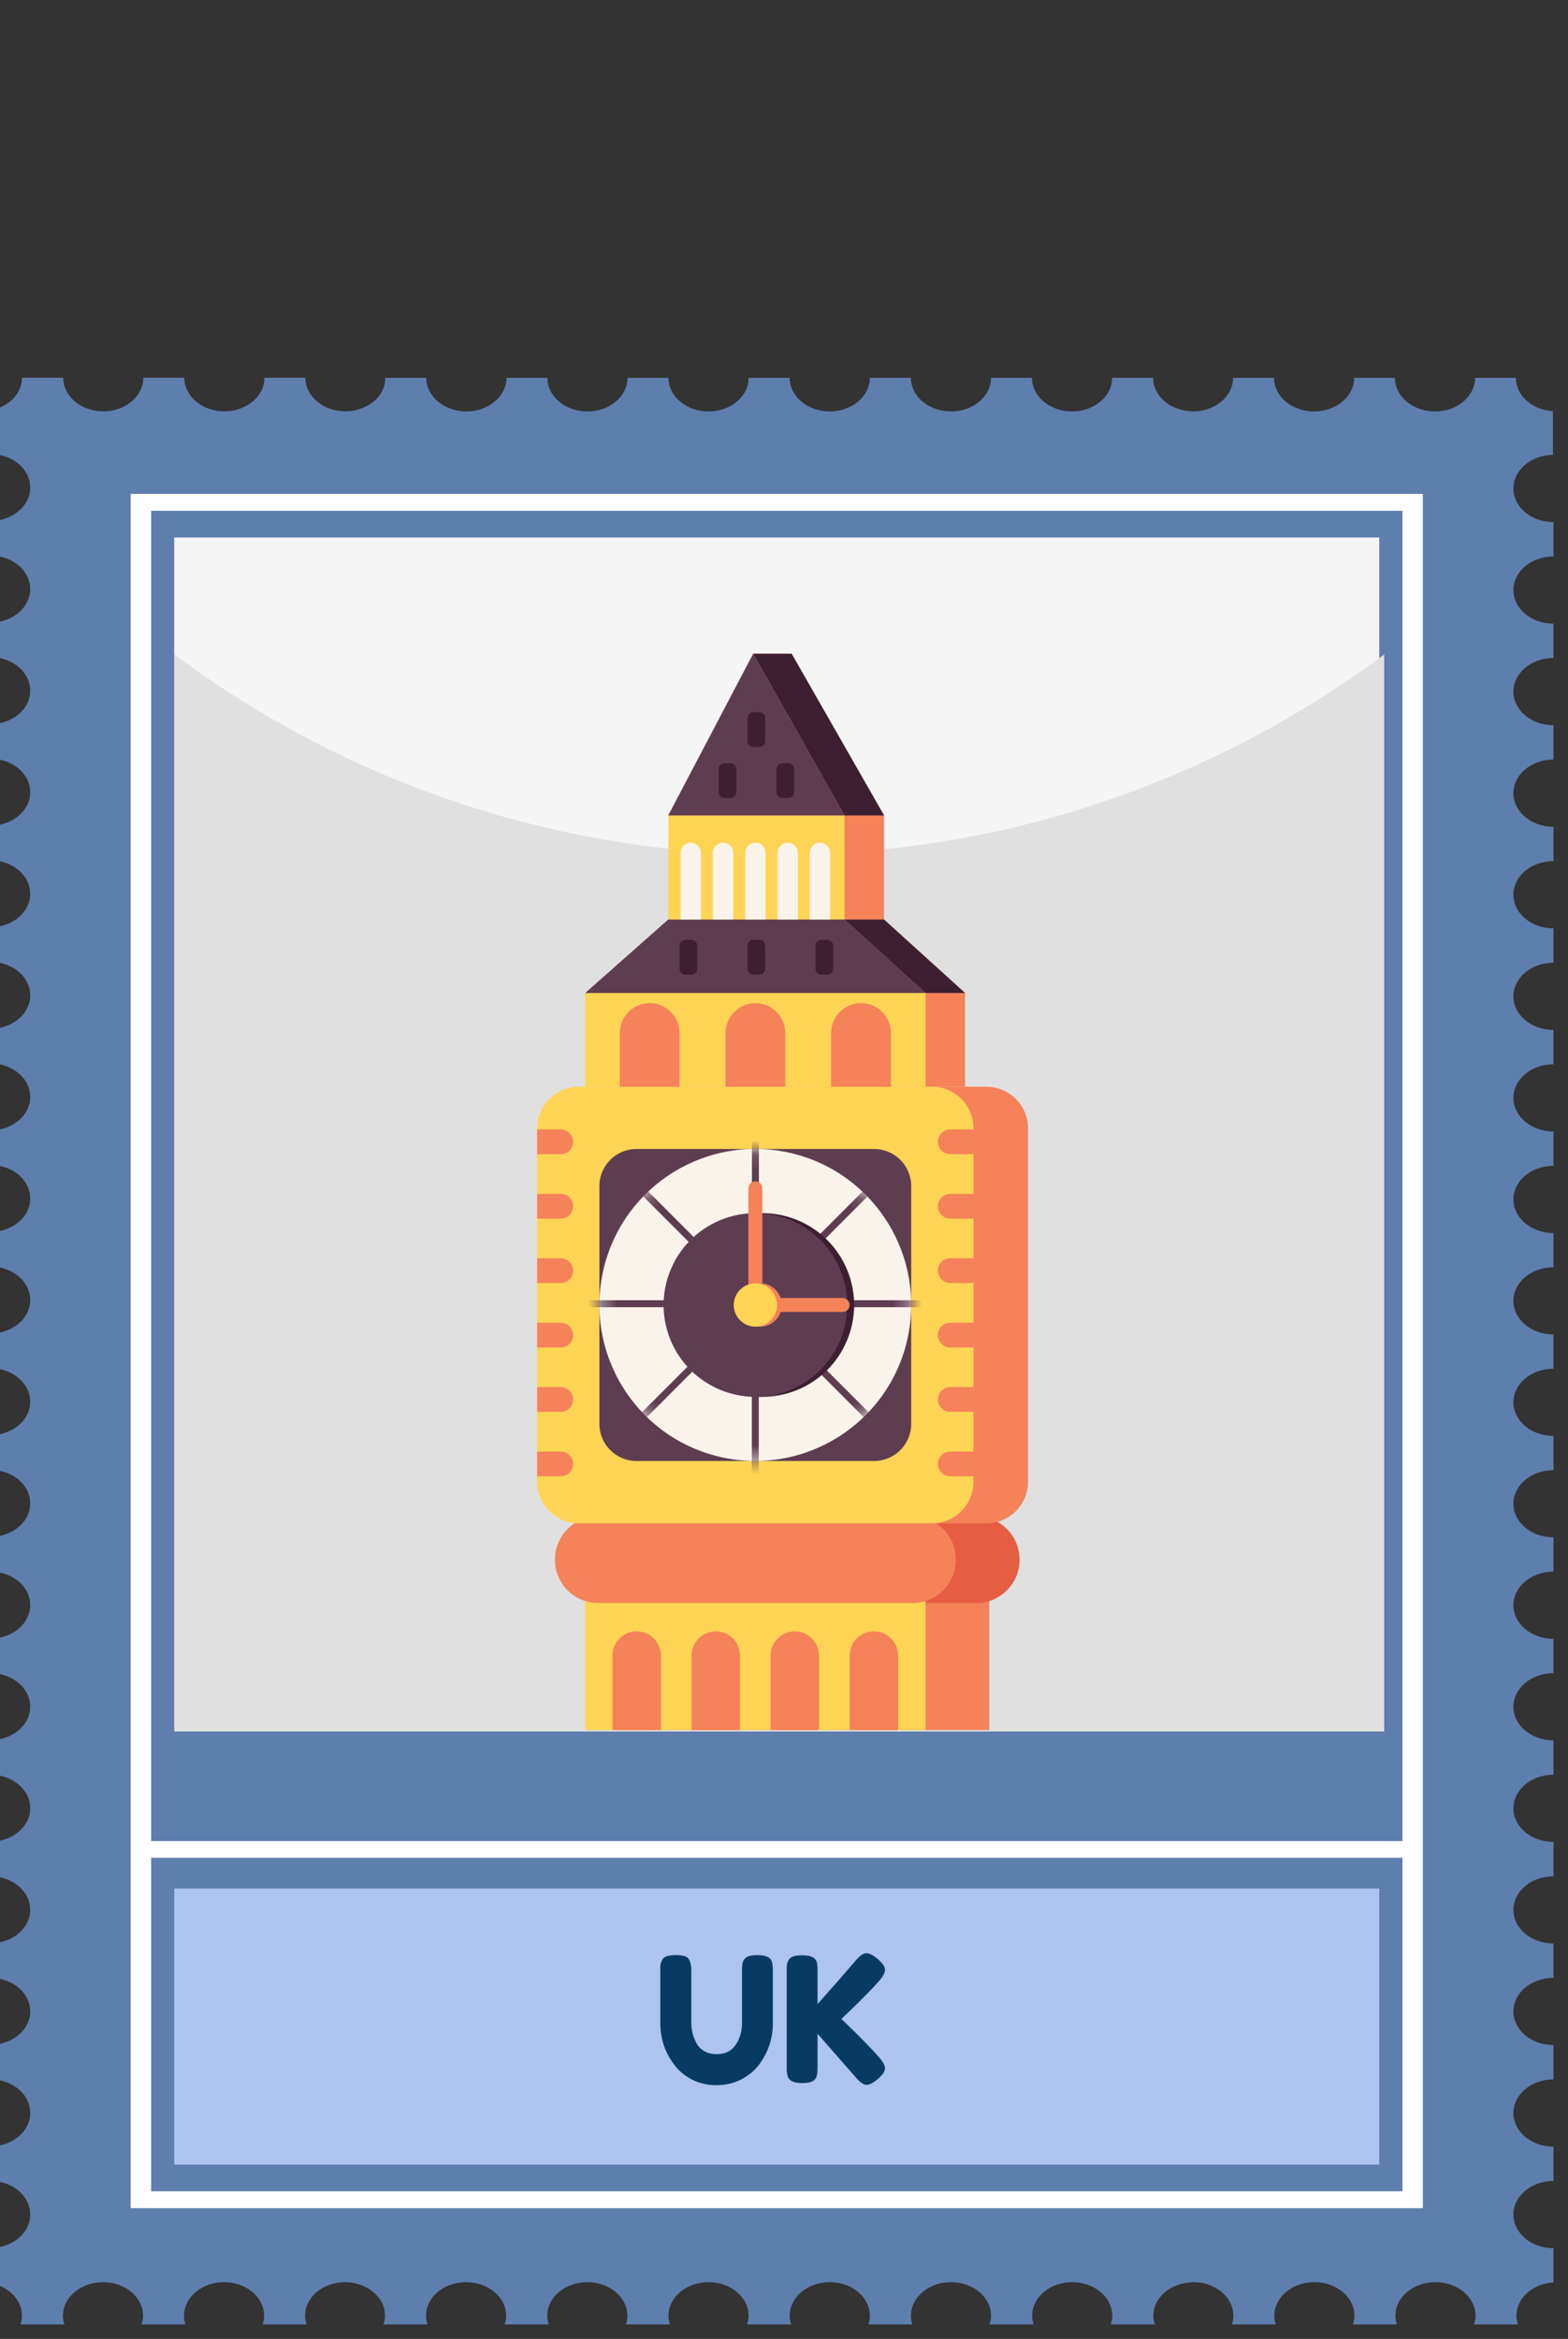 <svg width="108" height="161" viewBox="0 0 108 161" fill="none" xmlns="http://www.w3.org/2000/svg">
<rect x="0" y="0" width="108" height="161" fill="#333333" stroke="none"/>
<path d="M106.96 31.254V28.305C105.535 28.213 104.409 27.228 104.409 26.008H101.6C101.6 27.286 100.364 28.322 98.84 28.322C97.315 28.322 96.08 27.286 96.08 26.008H93.27C93.27 27.286 92.034 28.322 90.51 28.322C88.986 28.322 87.75 27.286 87.75 26.008H84.93C84.93 27.286 83.695 28.322 82.171 28.322C82.101 28.322 82.041 28.305 81.971 28.305C80.546 28.213 79.421 27.228 79.421 26.008H76.601C76.601 27.286 75.365 28.322 73.841 28.322C72.316 28.322 71.081 27.286 71.081 26.008H68.261C68.261 27.286 67.026 28.322 65.501 28.322C63.977 28.322 62.741 27.286 62.741 26.008H59.912C59.912 27.286 58.676 28.322 57.152 28.322C55.627 28.322 54.392 27.286 54.392 26.008H51.562C51.562 27.286 50.327 28.322 48.802 28.322C47.278 28.322 46.042 27.286 46.042 26.008H43.222C43.222 27.286 41.987 28.322 40.462 28.322C38.938 28.322 37.703 27.286 37.703 26.008H34.883C34.883 27.286 33.647 28.322 32.123 28.322C30.599 28.322 29.363 27.286 29.363 26.008H26.533C26.533 26.1 26.523 26.192 26.513 26.284C26.513 26.309 26.513 26.326 26.513 26.351C26.493 26.443 26.474 26.543 26.444 26.626C26.444 26.643 26.434 26.668 26.424 26.685C26.204 27.286 25.696 27.779 25.039 28.055C24.66 28.222 24.242 28.314 23.793 28.314C22.269 28.314 21.033 27.278 21.033 26H18.214C18.214 27.278 16.978 28.314 15.454 28.314C13.929 28.314 12.694 27.278 12.694 26H9.874C9.874 27.278 8.639 28.314 7.114 28.314C5.59 28.314 4.354 27.278 4.354 26H1.514C1.514 26.902 0.897 27.671 0 28.055V31.321C1.196 31.571 2.082 32.473 2.082 33.559C2.082 34.645 1.196 35.539 0 35.797V38.312C1.196 38.562 2.082 39.464 2.082 40.55C2.082 41.636 1.196 42.53 0 42.789V45.303C1.196 45.553 2.082 46.455 2.082 47.541C2.082 48.627 1.196 49.521 0 49.78V52.294C1.196 52.544 2.082 53.447 2.082 54.532C2.082 55.618 1.196 56.512 0 56.771V59.285C1.196 59.544 2.082 60.438 2.082 61.523C2.082 62.609 1.196 63.503 0 63.762V66.276C1.196 66.527 2.082 67.429 2.082 68.514C2.082 69.6 1.196 70.494 0 70.753V73.267C1.196 73.518 2.082 74.42 2.082 75.506C2.082 76.591 1.196 77.485 0 77.744V80.258C1.196 80.509 2.082 81.411 2.082 82.497C2.082 83.582 1.196 84.476 0 84.735V87.249C1.196 87.5 2.082 88.402 2.082 89.488C2.082 90.574 1.196 91.467 0 91.726V94.249C1.196 94.499 2.082 95.401 2.082 96.487C2.082 97.573 1.196 98.467 0 98.726V101.248C1.196 101.499 2.082 102.401 2.082 103.487C2.082 104.572 1.196 105.466 0 105.725V108.248C1.196 108.498 2.082 109.4 2.082 110.486C2.082 111.572 1.196 112.474 0 112.725V115.239C1.196 115.498 2.082 116.391 2.082 117.477C2.082 118.563 1.196 119.457 0 119.716V122.23C1.196 122.48 2.082 123.382 2.082 124.468C2.082 125.554 1.196 126.448 0 126.707V129.221C1.196 129.48 2.082 130.373 2.082 131.459C2.082 132.545 1.196 133.447 0 133.698V136.212C1.196 136.471 2.082 137.365 2.082 138.45C2.082 139.536 1.196 140.43 0 140.689V143.203C1.196 143.454 2.082 144.356 2.082 145.442C2.082 146.527 1.196 147.421 0 147.68V150.194C1.196 150.445 2.082 151.347 2.082 152.433C2.082 153.518 1.196 154.42 0 154.671V157.352C0.897 157.736 1.514 158.505 1.514 159.407C1.514 159.616 1.475 159.808 1.415 160H4.434C4.374 159.808 4.334 159.616 4.334 159.407C4.334 158.129 5.57 157.093 7.094 157.093C8.619 157.093 9.854 158.129 9.854 159.407C9.854 159.616 9.814 159.808 9.754 160H12.773C12.714 159.808 12.674 159.616 12.674 159.407C12.674 158.129 13.909 157.093 15.434 157.093C16.958 157.093 18.194 158.129 18.194 159.407C18.194 159.616 18.154 159.808 18.094 160H21.113C21.053 159.808 21.013 159.616 21.013 159.407C21.013 158.129 22.249 157.093 23.773 157.093C24.222 157.093 24.64 157.194 25.019 157.352C25.676 157.636 26.185 158.129 26.404 158.73C26.404 158.747 26.424 158.772 26.424 158.789C26.454 158.881 26.483 158.973 26.493 159.065C26.493 159.09 26.493 159.106 26.493 159.131C26.503 159.223 26.513 159.315 26.513 159.407C26.513 159.616 26.474 159.808 26.414 160H29.443C29.383 159.808 29.343 159.616 29.343 159.407C29.343 158.129 30.578 157.093 32.103 157.093C33.627 157.093 34.863 158.129 34.863 159.407C34.863 159.616 34.823 159.808 34.763 160H37.792C37.733 159.808 37.693 159.616 37.693 159.407C37.693 158.129 38.928 157.093 40.453 157.093C41.977 157.093 43.212 158.129 43.212 159.407C43.212 159.616 43.173 159.808 43.113 160H46.142C46.082 159.808 46.042 159.616 46.042 159.407C46.042 158.129 47.278 157.093 48.802 157.093C50.327 157.093 51.562 158.129 51.562 159.407C51.562 159.616 51.522 159.808 51.462 160H54.491C54.432 159.808 54.392 159.616 54.392 159.407C54.392 158.129 55.627 157.093 57.152 157.093C58.676 157.093 59.912 158.129 59.912 159.407C59.912 159.616 59.872 159.808 59.812 160H62.841C62.781 159.808 62.741 159.616 62.741 159.407C62.741 158.129 63.977 157.093 65.501 157.093C67.026 157.093 68.261 158.129 68.261 159.407C68.261 159.616 68.221 159.808 68.162 160H71.191C71.131 159.808 71.091 159.616 71.091 159.407C71.091 158.129 72.326 157.093 73.851 157.093C75.375 157.093 76.611 158.129 76.611 159.407C76.611 159.616 76.571 159.808 76.511 160H79.54C79.48 159.808 79.441 159.616 79.441 159.407C79.441 158.188 80.566 157.202 81.991 157.11C82.061 157.11 82.121 157.093 82.19 157.093C83.715 157.093 84.95 158.129 84.95 159.407C84.95 159.616 84.91 159.808 84.851 160H87.87C87.81 159.808 87.77 159.616 87.77 159.407C87.77 158.129 89.006 157.093 90.53 157.093C92.055 157.093 93.29 158.129 93.29 159.407C93.29 159.616 93.25 159.808 93.19 160H96.209C96.15 159.808 96.11 159.616 96.11 159.407C96.11 158.129 97.345 157.093 98.87 157.093C100.394 157.093 101.63 158.129 101.63 159.407C101.63 159.616 101.59 159.808 101.53 160H104.549C104.489 159.808 104.449 159.616 104.449 159.407C104.449 158.188 105.575 157.202 107 157.11V154.755C105.476 154.755 104.24 153.719 104.24 152.441C104.24 151.163 105.476 150.127 107 150.127V147.764C105.476 147.764 104.24 146.728 104.24 145.45C104.24 144.172 105.476 143.136 107 143.136V140.772C105.476 140.772 104.24 139.737 104.24 138.459C104.24 137.181 105.476 136.145 107 136.145V133.781C105.476 133.781 104.24 132.746 104.24 131.468C104.24 130.19 105.476 129.154 107 129.154V126.79C105.476 126.79 104.24 125.755 104.24 124.477C104.24 123.199 105.476 122.163 107 122.163V119.799C105.476 119.799 104.24 118.763 104.24 117.486C104.24 116.208 105.476 115.172 107 115.172V112.808C105.476 112.808 104.24 111.772 104.24 110.494C104.24 109.216 105.476 108.181 107 108.181V105.825C105.476 105.825 104.24 104.79 104.24 103.512C104.24 102.234 105.476 101.198 107 101.198V98.843C105.476 98.843 104.24 97.807 104.24 96.529C104.24 95.251 105.476 94.215 107 94.215V91.86C105.476 91.86 104.24 90.824 104.24 89.546C104.24 88.268 105.476 87.233 107 87.233V84.877C105.476 84.877 104.24 83.841 104.24 82.564C104.24 81.285 105.476 80.25 107 80.25V77.886C105.476 77.886 104.24 76.85 104.24 75.572C104.24 74.294 105.476 73.259 107 73.259V70.895C105.476 70.895 104.24 69.859 104.24 68.581C104.24 67.303 105.476 66.268 107 66.268V63.904C105.476 63.904 104.24 62.868 104.24 61.59C104.24 60.312 105.476 59.277 107 59.277V56.913C105.476 56.913 104.24 55.877 104.24 54.599C104.24 53.321 105.476 52.285 107 52.285V49.922C105.476 49.922 104.24 48.886 104.24 47.608C104.24 46.33 105.476 45.294 107 45.294V42.931C105.476 42.931 104.24 41.895 104.24 40.617C104.24 39.339 105.476 38.303 107 38.303V35.94C105.476 35.94 104.24 34.904 104.24 33.626C104.24 32.348 105.476 31.312 107 31.312L106.96 31.254Z" fill="#5E7EAD"/>
<path d="M95 130H12V149H95V130Z" fill="#ADC4F0"/>
<path d="M9 34V152H98V34H9ZM96.599 35.161V126.732H10.411V35.161H96.599ZM10.411 150.839V127.885H96.599V150.839H10.411Z" fill="white"/>
<path d="M95 37H12V119H95V37Z" fill="#F5F5F5"/>
<path d="M51.228 134.918C51.308 134.79 51.424 134.702 51.576 134.654C51.728 134.606 51.916 134.582 52.14 134.582C52.372 134.582 52.556 134.602 52.692 134.642C52.828 134.682 52.932 134.73 53.004 134.786C53.076 134.842 53.128 134.926 53.16 135.038C53.208 135.174 53.232 135.382 53.232 135.662V139.286C53.232 140.342 52.904 141.302 52.248 142.166C51.928 142.574 51.516 142.906 51.012 143.162C50.508 143.41 49.948 143.534 49.332 143.534C48.724 143.534 48.168 143.406 47.664 143.15C47.168 142.894 46.764 142.558 46.452 142.142C45.804 141.294 45.48 140.334 45.48 139.262V135.65C45.48 135.458 45.484 135.318 45.492 135.23C45.508 135.134 45.548 135.026 45.612 134.906C45.676 134.786 45.784 134.702 45.936 134.654C46.088 134.606 46.292 134.582 46.548 134.582C46.804 134.582 47.008 134.606 47.16 134.654C47.312 134.702 47.416 134.786 47.472 134.906C47.568 135.09 47.616 135.342 47.616 135.662V139.262C47.616 139.75 47.736 140.214 47.976 140.654C48.096 140.878 48.276 141.058 48.516 141.194C48.756 141.33 49.04 141.398 49.368 141.398C49.952 141.398 50.388 141.182 50.676 140.75C50.964 140.318 51.108 139.818 51.108 139.25V135.578C51.108 135.266 51.148 135.046 51.228 134.918ZM57.955 138.974C59.179 140.15 60.047 141.034 60.559 141.626C60.823 141.922 60.955 142.174 60.955 142.382C60.955 142.582 60.795 142.822 60.475 143.102C60.155 143.374 59.891 143.51 59.683 143.51C59.483 143.51 59.239 143.342 58.951 143.006L56.311 139.994V142.334C56.311 142.526 56.303 142.666 56.287 142.754C56.279 142.842 56.243 142.946 56.179 143.066C56.067 143.282 55.755 143.39 55.243 143.39C54.683 143.39 54.355 143.238 54.259 142.934C54.211 142.806 54.187 142.602 54.187 142.322V135.65C54.187 135.466 54.191 135.33 54.199 135.242C54.215 135.146 54.255 135.038 54.319 134.918C54.431 134.702 54.743 134.594 55.255 134.594C55.815 134.594 56.147 134.742 56.251 135.038C56.291 135.174 56.311 135.382 56.311 135.662V137.954C57.399 136.73 58.279 135.726 58.951 134.942C59.231 134.614 59.475 134.45 59.683 134.45C59.891 134.45 60.155 134.59 60.475 134.87C60.795 135.142 60.955 135.382 60.955 135.59C60.955 135.79 60.835 136.03 60.595 136.31C60.131 136.846 59.411 137.582 58.435 138.518L57.955 138.974Z" fill="#073B64"/>
<path d="M95.34 45.05V119.19H12.01V45.05C23.64 53.71 38.06 58.83 53.67 58.83C69.28 58.83 83.7 53.71 95.34 45.05Z" fill="#E0E0E0"/>
<path d="M68.138 109.916H44.697V119.09H68.138V109.916Z" fill="#F58258"/>
<path d="M67.243 110.345H45.592C43.948 110.345 42.609 109.014 42.609 107.362C42.609 105.718 43.941 104.38 45.592 104.38H67.243C68.887 104.38 70.226 105.711 70.226 107.362C70.226 109.007 68.894 110.345 67.243 110.345Z" fill="#E55D43"/>
<path d="M60.892 56.131L54.526 45H51.878L48.677 63.297H60.892V56.131Z" fill="#F58258"/>
<path d="M63.75 109.916H40.31V119.09H63.75V109.916Z" fill="#FED455"/>
<path d="M62.855 110.345H41.205C39.56 110.345 38.222 109.014 38.222 107.362C38.222 105.718 39.553 104.38 41.205 104.38H62.855C64.499 104.38 65.838 105.711 65.838 107.362C65.838 109.007 64.507 110.345 62.855 110.345Z" fill="#F58258"/>
<path d="M45.526 119.09H42.187V113.961C42.187 113.037 42.936 112.295 43.852 112.295C44.776 112.295 45.519 113.045 45.519 113.961V119.09H45.526Z" fill="#F58258"/>
<path d="M50.975 119.09H47.636V113.961C47.636 113.037 48.385 112.295 49.302 112.295C50.226 112.295 50.968 113.045 50.968 113.961V119.09H50.975Z" fill="#F58258"/>
<path d="M56.416 119.09H53.077V113.961C53.077 113.037 53.827 112.295 54.743 112.295C55.667 112.295 56.409 113.045 56.409 113.961V119.09H56.416Z" fill="#F58258"/>
<path d="M61.866 119.09H58.526V113.961C58.526 113.037 59.276 112.295 60.192 112.295C61.116 112.295 61.858 113.045 61.858 113.961V119.09H61.866Z" fill="#F58258"/>
<path d="M60.892 63.297H48.749L43.031 68.353V74.806H66.472V68.353L60.892 63.297Z" fill="#F58258"/>
<path d="M67.941 74.806H43.62C42.037 74.806 40.754 76.09 40.754 77.673V101.993C40.754 103.576 42.037 104.86 43.62 104.86H67.941C69.524 104.86 70.808 103.576 70.808 101.993V77.673C70.808 76.09 69.524 74.806 67.941 74.806Z" fill="#F58258"/>
<path d="M64.187 74.806H39.866C38.283 74.806 37 76.09 37 77.673V101.993C37 103.576 38.283 104.86 39.866 104.86H64.187C65.77 104.86 67.054 103.576 67.054 101.993V77.673C67.054 76.09 65.77 74.806 64.187 74.806Z" fill="#FED455"/>
<path d="M60.208 79.091H43.839C42.428 79.091 41.285 80.235 41.285 81.645V98.014C41.285 99.424 42.428 100.568 43.839 100.568H60.208C61.618 100.568 62.761 99.424 62.761 98.014V81.645C62.761 80.235 61.618 79.091 60.208 79.091Z" fill="#5F3D51"/>
<path d="M62.469 92.317C63.844 86.548 60.283 80.757 54.514 79.381C48.745 78.006 42.954 81.568 41.578 87.336C40.203 93.105 43.764 98.897 49.533 100.272C55.302 101.647 61.093 98.086 62.469 92.317Z" fill="#FAF3EB"/>
<path d="M58.17 63.297H46.028L40.31 68.353V74.806H63.75V68.353L58.17 63.297Z" fill="#FED455"/>
<path d="M58.17 56.131L51.877 45L46.028 56.131V63.297H58.17V56.131Z" fill="#FED455"/>
<path d="M46.807 74.806H42.69V71.111C42.69 69.976 43.613 69.052 44.748 69.052C45.883 69.052 46.807 69.976 46.807 71.111V74.806Z" fill="#F58258"/>
<path d="M54.089 74.806H49.972V71.111C49.972 69.976 50.896 69.052 52.031 69.052C53.166 69.052 54.089 69.976 54.089 71.111V74.806Z" fill="#F58258"/>
<path d="M59.306 69.052C60.441 69.052 61.365 69.976 61.365 71.111V74.806H57.247V71.111C57.247 69.976 58.171 69.052 59.306 69.052Z" fill="#F58258"/>
<path d="M46.028 63.297H58.17L63.75 68.353H40.31L46.028 63.297Z" fill="#5F3D51"/>
<path d="M46.028 56.131L51.877 45L58.17 56.131H46.028Z" fill="#5F3D51"/>
<path d="M47.578 58.008C47.193 58.008 46.88 58.321 46.88 58.706V63.297H48.277V58.706C48.277 58.321 47.964 58.008 47.578 58.008Z" fill="#FAF3EB"/>
<path d="M49.804 58.008C49.418 58.008 49.105 58.321 49.105 58.706V63.297H50.502V58.706C50.502 58.321 50.19 58.008 49.804 58.008Z" fill="#FAF3EB"/>
<path d="M52.03 58.008C51.645 58.008 51.332 58.321 51.332 58.706V63.297H52.729V58.706C52.729 58.321 52.416 58.008 52.03 58.008Z" fill="#FAF3EB"/>
<path d="M54.256 58.008C53.87 58.008 53.558 58.321 53.558 58.706V63.297H54.954V58.706C54.954 58.321 54.642 58.008 54.256 58.008Z" fill="#FAF3EB"/>
<path d="M56.476 58.008C56.09 58.008 55.777 58.321 55.777 58.706V63.297H57.174V58.706C57.174 58.321 56.861 58.008 56.476 58.008Z" fill="#FAF3EB"/>
<path d="M66.471 68.353H63.75L58.17 63.297H60.891L66.471 68.353Z" fill="#3D1F32"/>
<path d="M60.892 56.131H58.171L51.878 45H54.526L60.892 56.131Z" fill="#3D1F32"/>
<path d="M47.622 64.694H47.208C46.987 64.694 46.808 64.873 46.808 65.094V66.687C46.808 66.908 46.987 67.087 47.208 67.087H47.622C47.843 67.087 48.023 66.908 48.023 66.687V65.094C48.023 64.873 47.843 64.694 47.622 64.694Z" fill="#3D1F32"/>
<path d="M52.307 64.694H51.892C51.671 64.694 51.492 64.873 51.492 65.094V66.687C51.492 66.908 51.671 67.087 51.892 67.087H52.307C52.528 67.087 52.707 66.908 52.707 66.687V65.094C52.707 64.873 52.528 64.694 52.307 64.694Z" fill="#3D1F32"/>
<path d="M49.906 54.93H50.321C50.542 54.93 50.721 54.751 50.721 54.53V52.937C50.721 52.716 50.542 52.537 50.321 52.537H49.906C49.685 52.537 49.506 52.716 49.506 52.937V54.53C49.506 54.751 49.685 54.93 49.906 54.93Z" fill="#3D1F32"/>
<path d="M53.885 54.93H54.3C54.521 54.93 54.7 54.751 54.7 54.53V52.937C54.7 52.716 54.521 52.537 54.3 52.537H53.885C53.664 52.537 53.485 52.716 53.485 52.937V54.53C53.485 54.751 53.664 54.93 53.885 54.93Z" fill="#3D1F32"/>
<path d="M51.892 51.417H52.307C52.528 51.417 52.707 51.238 52.707 51.017V49.423C52.707 49.202 52.528 49.023 52.307 49.023H51.892C51.671 49.023 51.492 49.202 51.492 49.423V51.017C51.492 51.238 51.671 51.417 51.892 51.417Z" fill="#3D1F32"/>
<path d="M56.985 64.694H56.57C56.349 64.694 56.17 64.873 56.17 65.094V66.687C56.17 66.908 56.349 67.087 56.57 67.087H56.985C57.206 67.087 57.385 66.908 57.385 66.687V65.094C57.385 64.873 57.206 64.694 56.985 64.694Z" fill="#3D1F32"/>
<path d="M38.622 79.448H37V77.745H38.622C39.095 77.745 39.474 78.124 39.474 78.597C39.474 79.069 39.095 79.448 38.622 79.448Z" fill="#F58258"/>
<path d="M38.622 83.886H37V82.183H38.622C39.095 82.183 39.474 82.562 39.474 83.034C39.474 83.507 39.095 83.886 38.622 83.886Z" fill="#F58258"/>
<path d="M38.622 88.316H37V86.614H38.622C39.095 86.614 39.474 86.992 39.474 87.465C39.474 87.938 39.095 88.316 38.622 88.316Z" fill="#F58258"/>
<path d="M38.622 92.754H37V91.052H38.622C39.095 91.052 39.474 91.43 39.474 91.903C39.474 92.376 39.095 92.754 38.622 92.754Z" fill="#F58258"/>
<path d="M38.622 97.185H37V95.482H38.622C39.095 95.482 39.474 95.861 39.474 96.333C39.474 96.806 39.095 97.185 38.622 97.185Z" fill="#F58258"/>
<path d="M38.622 101.622H37V99.92H38.622C39.095 99.92 39.474 100.298 39.474 100.771C39.474 101.244 39.095 101.622 38.622 101.622Z" fill="#F58258"/>
<path d="M65.453 79.448H67.075V77.745H65.453C64.98 77.745 64.602 78.124 64.602 78.597C64.602 79.069 64.98 79.448 65.453 79.448Z" fill="#F58258"/>
<path d="M65.453 83.886H67.075V82.183H65.453C64.98 82.183 64.602 82.562 64.602 83.034C64.602 83.507 64.98 83.886 65.453 83.886Z" fill="#F58258"/>
<path d="M65.453 88.316H67.075V86.614H65.453C64.98 86.614 64.602 86.992 64.602 87.465C64.602 87.938 64.98 88.316 65.453 88.316Z" fill="#F58258"/>
<path d="M65.453 92.754H67.075V91.052H65.453C64.98 91.052 64.602 91.43 64.602 91.903C64.602 92.376 64.98 92.754 65.453 92.754Z" fill="#F58258"/>
<path d="M65.453 97.185H67.075V95.482H65.453C64.98 95.482 64.602 95.861 64.602 96.333C64.602 96.806 64.98 97.185 65.453 97.185Z" fill="#F58258"/>
<path d="M65.453 101.622H67.075V99.92H65.453C64.98 99.92 64.602 100.298 64.602 100.771C64.602 101.244 64.98 101.622 65.453 101.622Z" fill="#F58258"/>
<mask id="mask0_627_2618" style="mask-type:luminance" maskUnits="userSpaceOnUse" x="41" y="79" width="22" height="22">
<path d="M62.469 92.317C63.844 86.548 60.283 80.757 54.514 79.381C48.745 78.006 42.954 81.568 41.578 87.336C40.203 93.105 43.764 98.897 49.533 100.272C55.302 101.647 61.093 98.086 62.469 92.317Z" fill="white"/>
</mask>
<g mask="url(#mask0_627_2618)">
<path d="M63.7 89.502H52.612L60.455 81.659C60.55 81.565 60.55 81.412 60.455 81.317C60.361 81.223 60.208 81.223 60.113 81.317L52.271 89.16V78.073C52.271 77.942 52.161 77.832 52.031 77.832C51.9 77.832 51.79 77.942 51.79 78.073V89.16L43.948 81.317C43.853 81.223 43.7 81.223 43.606 81.317C43.511 81.412 43.511 81.565 43.606 81.659L51.449 89.502H40.361C40.23 89.502 40.121 89.611 40.121 89.742C40.121 89.873 40.23 89.982 40.361 89.982H51.449L43.606 97.825C43.511 97.919 43.511 98.072 43.606 98.166C43.65 98.21 43.715 98.239 43.773 98.239C43.831 98.239 43.897 98.218 43.941 98.166L51.783 90.324V101.411C51.783 101.542 51.892 101.651 52.023 101.651C52.154 101.651 52.263 101.542 52.263 101.411V90.324L60.106 98.166C60.15 98.21 60.215 98.239 60.273 98.239C60.331 98.239 60.397 98.218 60.441 98.166C60.535 98.072 60.535 97.919 60.441 97.825L52.598 89.982H63.685C63.816 89.982 63.925 89.873 63.925 89.742C63.925 89.611 63.816 89.502 63.685 89.502H63.7Z" fill="#5F3D51"/>
</g>
<path d="M54.909 95.679C58.139 94.354 59.683 90.66 58.357 87.43C57.032 84.2 53.339 82.656 50.109 83.981C46.878 85.307 45.334 89 46.66 92.23C47.985 95.46 51.678 97.004 54.909 95.679Z" fill="#3D1F32"/>
<path d="M54.429 95.679C57.659 94.354 59.203 90.661 57.878 87.43C56.553 84.2 52.859 82.656 49.629 83.982C46.399 85.307 44.855 89 46.18 92.23C47.506 95.461 51.199 97.005 54.429 95.679Z" fill="#5F3D51"/>
<path d="M52.03 90.309C51.768 90.309 51.55 90.091 51.55 89.829V81.797C51.55 81.536 51.768 81.317 52.03 81.317C52.292 81.317 52.51 81.536 52.51 81.797V89.829C52.51 90.091 52.292 90.309 52.03 90.309Z" fill="#F58258"/>
<path d="M58.04 90.309H51.987C51.725 90.309 51.507 90.091 51.507 89.829C51.507 89.567 51.725 89.349 51.987 89.349H58.04C58.302 89.349 58.52 89.567 58.52 89.829C58.52 90.091 58.302 90.309 58.04 90.309Z" fill="#F58258"/>
<path d="M53.85 89.829C53.85 90.652 53.181 91.321 52.359 91.321C51.536 91.321 50.867 90.652 50.867 89.829C50.867 89.007 51.536 88.338 52.359 88.338C53.181 88.338 53.85 89.007 53.85 89.829Z" fill="#F58258"/>
<path d="M52.031 91.321C52.854 91.321 53.522 90.653 53.522 89.829C53.522 89.006 52.854 88.338 52.031 88.338C51.207 88.338 50.539 89.006 50.539 89.829C50.539 90.653 51.207 91.321 52.031 91.321Z" fill="#FED455"/>
</svg>
